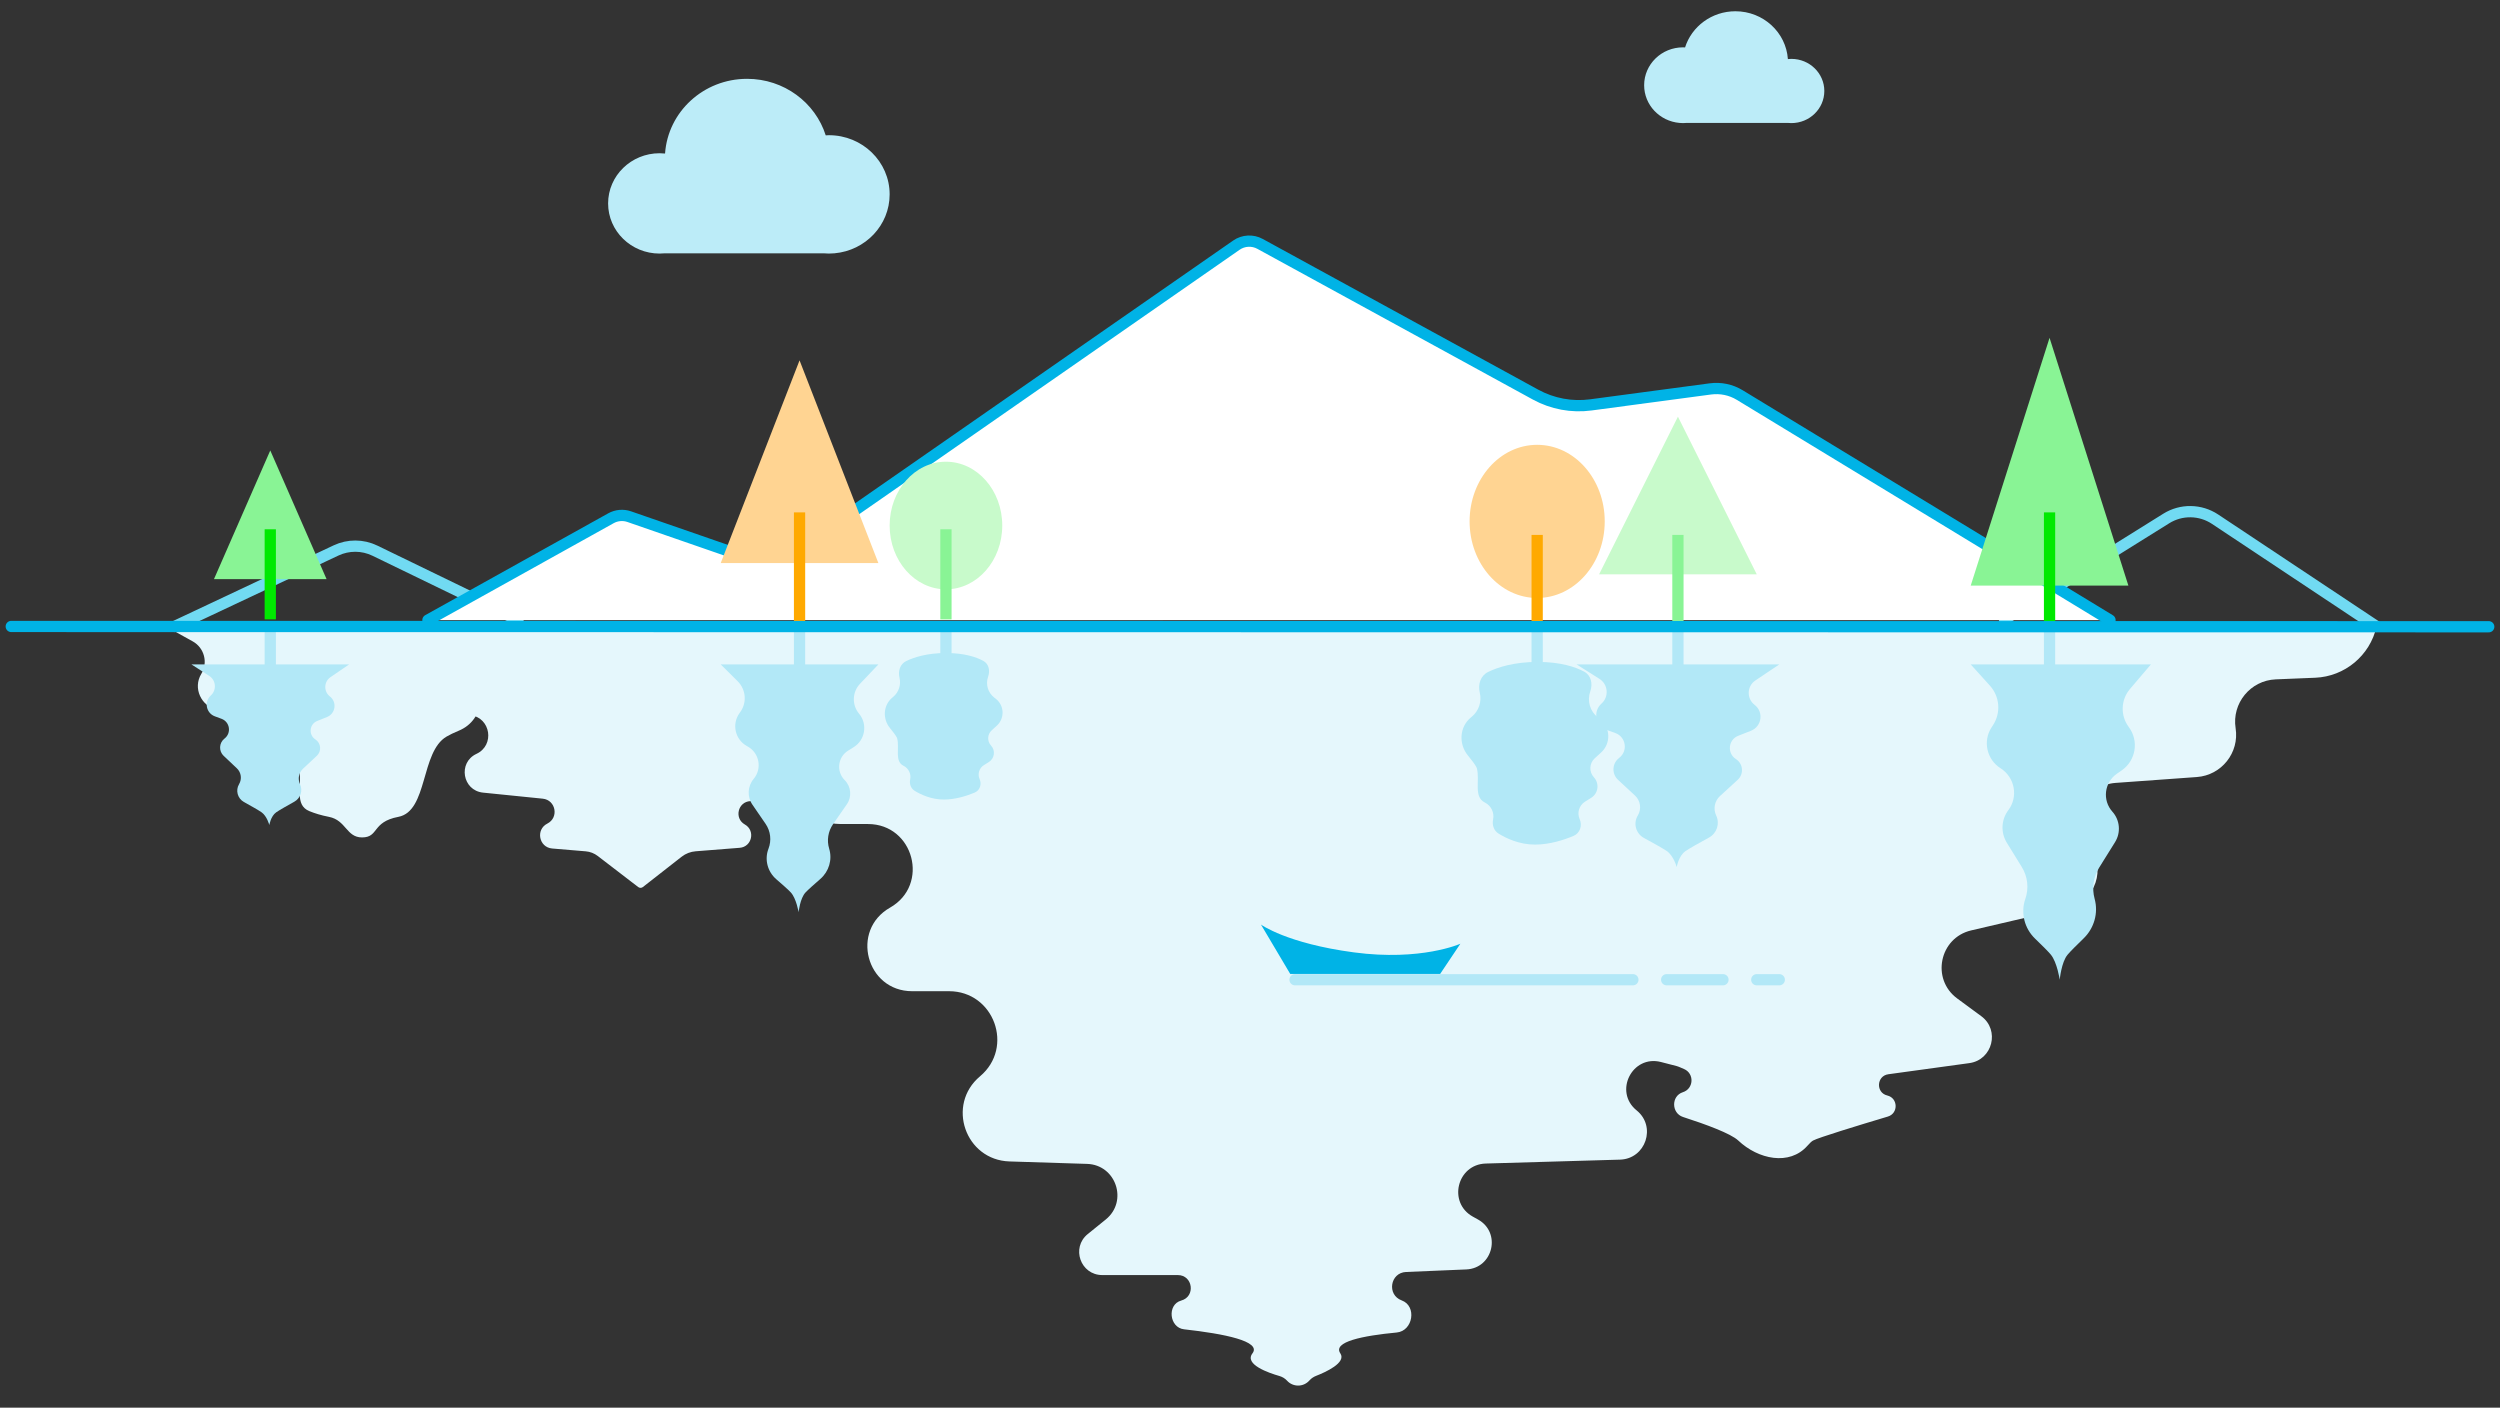 <svg width="222" height="125" viewBox="0 0 222 125" fill="none" xmlns="http://www.w3.org/2000/svg">
<rect x="0" y="0" width="222" height="125" fill="#333333" stroke="none"/>
<title>svg/captions</title>
<path d="M15.508 55.63L29.841 48.879C30.935 48.364 32.203 48.371 33.291 48.899L46 55.065" stroke="#71DAF2" stroke-linecap="round" stroke-linejoin="round"/>
<path fill-rule="evenodd" clip-rule="evenodd" d="M15.508 56.064L17.114 56.955C18.142 57.526 18.489 58.838 17.875 59.842C17.107 61.099 17.864 62.731 19.304 63.04C20.036 63.197 20.7 63.364 21.027 63.513C22.082 63.989 20.593 65.642 21.243 66.149C23.247 67.711 26.364 67.28 26.574 68.405C26.841 69.839 26.119 71.472 27.467 72.027C27.941 72.222 28.516 72.401 29.207 72.536C30.737 72.834 30.754 74.363 32.145 74.363C33.665 74.363 32.992 72.989 35.374 72.536C38.012 72.034 37.335 66.761 39.655 65.409C39.95 65.238 40.296 65.069 40.7 64.903C41.982 64.38 42.519 63.354 42.699 62.303C43.074 60.12 42.407 57.87 42.407 55.655" fill="#E5F7FC"/>
<path d="M178 55L192.366 46.041C193.697 45.211 195.39 45.236 196.697 46.103L211.033 55.63" stroke="#71DAF2" stroke-linecap="round" stroke-linejoin="round"/>
<path fill-rule="evenodd" clip-rule="evenodd" d="M38 55.065L54.25 46.022C54.748 45.745 55.34 45.694 55.878 45.88L64.86 48.993C67.276 49.831 69.946 49.463 72.046 48.004L109.791 21.77C110.414 21.338 111.227 21.294 111.892 21.658L136.362 35.044C137.857 35.861 139.573 36.18 141.261 35.955L151.885 34.535C152.791 34.414 153.711 34.607 154.492 35.082L187.368 55.065" fill="white"/>
<path d="M38 55.065L54.25 46.022C54.748 45.745 55.34 45.694 55.878 45.88L64.86 48.993C67.276 49.831 69.946 49.463 72.046 48.004L109.791 21.77C110.414 21.338 111.227 21.294 111.892 21.658L136.362 35.044C137.857 35.861 139.573 36.18 141.261 35.955L151.885 34.535C152.791 34.414 153.711 34.607 154.492 35.082L187.368 55.065" stroke="#00B3E6" stroke-linecap="round" stroke-linejoin="round"/>
<path fill-rule="evenodd" clip-rule="evenodd" d="M38 56.064C38.893 56.344 39.009 57.56 38.186 58.005L37.608 58.318C36.926 58.686 36.7 59.556 37.116 60.21L38.389 62.211C38.757 62.79 39.361 63.177 40.041 63.269L41.79 63.505C43.582 63.748 43.951 66.178 42.312 66.942C40.644 67.718 41.063 70.199 42.894 70.385L48.194 70.922C49.359 71.04 49.65 72.606 48.604 73.134C47.549 73.666 47.856 75.248 49.033 75.347L52.016 75.598C52.401 75.631 52.769 75.773 53.075 76.008L56.675 78.771C56.797 78.864 56.967 78.864 57.088 78.769L60.533 76.075C60.89 75.797 61.321 75.629 61.772 75.594L65.685 75.285C66.777 75.2 67.096 73.751 66.142 73.214C65.173 72.668 65.522 71.194 66.633 71.14L70.492 70.952C72.739 70.842 73.42 67.847 71.442 66.775C69.49 65.717 67.893 64.851 67.893 64.851C67.893 64.851 69.499 66.691 69.94 67.196C70.013 67.279 70.051 67.384 70.051 67.494V68.565C70.051 71.111 72.115 73.174 74.66 73.174H77.074C81.15 73.174 82.58 78.582 79.036 80.597C75.493 82.611 76.922 88.019 80.999 88.019H84.274C88.271 88.019 90.087 93.01 87.025 95.578C84.014 98.104 85.713 103.012 89.641 103.136L96.532 103.353C99.106 103.434 100.194 106.669 98.193 108.289L96.593 109.584C95.091 110.799 95.951 113.226 97.882 113.226H104.59C105.933 113.226 106.189 115.136 104.893 115.489C103.617 115.837 103.829 117.896 105.143 118.042C108.721 118.44 112.04 119.105 111.218 120.178C110.463 121.164 112.672 121.92 113.61 122.188C113.87 122.263 114.106 122.402 114.288 122.602C114.811 123.179 115.715 123.186 116.247 122.616L116.304 122.555C116.463 122.384 116.661 122.257 116.879 122.172C117.676 121.862 119.587 121.011 119.021 120.178C118.328 119.156 120.999 118.614 124.032 118.326C125.481 118.188 125.837 115.975 124.47 115.475C123.133 114.985 123.44 113.011 124.863 112.951L130.2 112.726C132.586 112.626 133.338 109.457 131.252 108.295L130.786 108.036C128.552 106.793 129.381 103.397 131.937 103.322L143.857 102.976C146.14 102.91 147.109 100.039 145.333 98.603C143.276 96.939 144.936 93.644 147.498 94.308L148.906 94.672C148.969 94.689 149.03 94.709 149.089 94.735L149.538 94.927C150.476 95.328 150.411 96.679 149.439 96.988C148.392 97.321 148.412 98.853 149.457 99.19C151.468 99.839 153.703 100.659 154.359 101.28C156.119 102.944 158.898 103.554 160.503 101.739C160.707 101.508 160.878 101.345 161 101.28C161.494 101.014 164.913 99.967 167.643 99.15C168.588 98.868 168.552 97.508 167.592 97.28C166.558 97.033 166.631 95.538 167.684 95.393L174.876 94.405C176.94 94.121 177.614 91.472 175.936 90.236L173.8 88.664C171.465 86.944 172.219 83.278 175.043 82.619L183.62 80.618C186.093 80.041 187.094 77.064 185.474 75.11C183.7 72.971 185.086 69.722 187.857 69.522L195.077 69.001C197.272 68.843 198.863 66.842 198.523 64.667C198.176 62.447 199.841 60.419 202.087 60.327L205.587 60.183C208.216 60.075 210.447 58.22 211.033 55.655" fill="#E5F7FC"/>
<path fill-rule="evenodd" clip-rule="evenodd" d="M58.572 13.608C58.736 13.608 58.897 13.617 59.057 13.634C59.314 9.929 62.472 7 66.34 7C69.626 7 72.404 9.113 73.324 12.02C73.418 12.015 73.51 12.006 73.605 12.006C76.585 12.006 79 14.359 79 17.262C79 20.001 76.848 22.249 74.101 22.493V22.494H74.081C73.924 22.507 73.766 22.517 73.605 22.517C73.445 22.517 73.287 22.507 73.129 22.494H59.042C58.888 22.509 58.731 22.517 58.572 22.517C56.047 22.517 54 20.523 54 18.063C54 15.603 56.047 13.608 58.572 13.608Z" fill="#BCECF8"/>
<path fill-rule="evenodd" clip-rule="evenodd" d="M159.074 5.229C158.969 5.229 158.866 5.235 158.764 5.246C158.599 2.875 156.578 1 154.103 1C152 1 150.221 2.352 149.633 4.213C149.573 4.21 149.513 4.204 149.453 4.204C147.546 4.204 146 5.71 146 7.567C146 9.321 147.378 10.759 149.135 10.915V10.916H149.148C149.249 10.925 149.35 10.931 149.453 10.931C149.555 10.931 149.657 10.925 149.757 10.916H158.773C158.872 10.926 158.972 10.931 159.074 10.931C160.69 10.931 162 9.655 162 8.08C162 6.506 160.69 5.229 159.074 5.229Z" fill="#BCECF8"/>
<path fill-rule="evenodd" clip-rule="evenodd" d="M136.5 53.1C139.814 53.1 142.5 50.056 142.5 46.3C142.5 42.544 139.814 39.5 136.5 39.5C133.186 39.5 130.5 42.544 130.5 46.3C130.5 50.056 133.186 53.1 136.5 53.1Z" fill="#FFD492"/>
<path d="M136.5 47.5V55.5" stroke="#FFA900"/>
<path fill-rule="evenodd" clip-rule="evenodd" d="M149 37L156 51H142L149 37Z" fill="#C8FACB"/>
<path d="M149 47.5V55.5" stroke="#89F495"/>
<path fill-rule="evenodd" clip-rule="evenodd" d="M71 32L78 50H64L71 32Z" fill="#FFD492"/>
<path fill-rule="evenodd" clip-rule="evenodd" d="M24 40L29 51.429H19L24 40Z" fill="#89F495"/>
<path d="M24 47V55" stroke="#00E900"/>
<path fill-rule="evenodd" clip-rule="evenodd" d="M182 30L189 52H175L182 30Z" fill="#89F495"/>
<path fill-rule="evenodd" clip-rule="evenodd" d="M84 52.333C86.761 52.333 89 49.796 89 46.667C89 43.537 86.761 41 84 41C81.239 41 79 43.537 79 46.667C79 49.796 81.239 52.333 84 52.333Z" fill="#C8FACB"/>
<path d="M71 45.5V55.5" stroke="#FFA900"/>
<path d="M84 47V55" stroke="#89F495"/>
<path d="M182 45.5V55.5" stroke="#00E900"/>
<path d="M136.5 63.5V55.5" stroke="#B2E8F7"/>
<path d="M149 63.5V55.5" stroke="#B2E8F7"/>
<path fill-rule="evenodd" clip-rule="evenodd" d="M23.916 73.266C23.916 73.266 24.04 72.472 24.529 72.132C24.791 71.95 25.519 71.535 26.136 71.192C26.686 70.885 26.909 70.206 26.642 69.636C26.423 69.168 26.531 68.614 26.908 68.261L28.134 67.116C28.574 66.705 28.511 65.989 28.006 65.661C27.377 65.252 27.468 64.304 28.165 64.024L29.04 63.671C29.8 63.365 29.943 62.349 29.296 61.846C28.727 61.404 28.754 60.536 29.349 60.13L31 59H17L18.576 60.016C19.186 60.408 19.257 61.272 18.72 61.759C18.106 62.315 18.302 63.324 19.079 63.61L19.669 63.828C20.417 64.103 20.57 65.094 19.939 65.582C19.446 65.963 19.409 66.694 19.862 67.121L21.034 68.228C21.42 68.593 21.501 69.177 21.229 69.633C20.898 70.187 21.097 70.906 21.662 71.219C22.273 71.557 22.973 71.953 23.227 72.132C23.712 72.474 23.916 73.266 23.916 73.266Z" fill="#B2E8F7"/>
<path fill-rule="evenodd" clip-rule="evenodd" d="M148.892 77C148.892 77 149.052 75.999 149.68 75.57C150.019 75.338 150.965 74.81 151.761 74.374C152.457 73.994 152.739 73.137 152.398 72.421C152.117 71.833 152.253 71.13 152.734 70.69L154.311 69.244C154.875 68.727 154.795 67.816 154.15 67.405C153.349 66.894 153.465 65.69 154.348 65.341L155.49 64.89C156.455 64.508 156.633 63.221 155.809 62.591C155.084 62.037 155.118 60.934 155.876 60.426L158 59H140L142.031 60.284C142.807 60.774 142.896 61.872 142.21 62.482C141.428 63.177 141.674 64.456 142.658 64.811L143.443 65.095C144.391 65.438 144.582 66.695 143.779 67.304C143.149 67.782 143.103 68.712 143.683 69.25L145.189 70.647C145.682 71.103 145.785 71.843 145.436 72.417C145.013 73.113 145.264 74.021 145.98 74.41C146.769 74.838 147.678 75.343 148.006 75.57C148.63 76.001 148.892 77 148.892 77Z" fill="#B2E8F7"/>
<path fill-rule="evenodd" clip-rule="evenodd" d="M136.547 58.779C138.595 58.779 139.903 59.228 140.673 59.642C141.303 59.98 141.451 60.731 141.214 61.406C140.921 62.239 141.193 63.165 141.89 63.707L142.064 63.843C143.018 64.585 143.073 66.008 142.178 66.822L141.614 67.334C141.123 67.78 141.09 68.54 141.54 69.026C142.049 69.576 141.931 70.454 141.295 70.849L140.75 71.187C140.227 71.513 140.024 72.174 140.273 72.737C140.529 73.315 140.305 73.989 139.722 74.232C138.88 74.584 137.609 75 136.311 75C134.917 75 133.755 74.445 133.074 74.024C132.652 73.764 132.484 73.26 132.586 72.775C132.713 72.172 132.422 71.558 131.875 71.275L131.832 71.252C130.842 70.739 131.424 69.319 131.149 68.238C131.141 68.206 131.129 68.174 131.114 68.143C130.99 67.895 130.695 67.504 130.354 67.09C129.513 66.07 129.595 64.55 130.615 63.71L130.697 63.641C131.321 63.127 131.596 62.301 131.405 61.515C131.225 60.776 131.467 59.999 132.151 59.667C133.019 59.247 134.456 58.779 136.547 58.779Z" fill="#B2E8F7"/>
<path fill-rule="evenodd" clip-rule="evenodd" d="M182.904 87C182.904 87 183.046 85.443 183.604 84.775C183.846 84.486 184.435 83.9 185.024 83.33C185.962 82.422 186.347 81.079 186.004 79.819C185.747 78.874 185.895 77.865 186.413 77.033L187.816 74.782C188.348 73.928 188.252 72.826 187.581 72.077C186.673 71.064 186.859 69.483 187.978 68.709L188.407 68.412C189.669 67.539 189.954 65.791 189.035 64.562C188.277 63.549 188.321 62.146 189.141 61.183L191 59H175L176.705 60.887C177.577 61.851 177.695 63.28 176.992 64.374L176.838 64.613C176.059 65.826 176.43 67.45 177.648 68.221C178.916 69.022 179.243 70.745 178.34 71.942C177.704 72.786 177.651 73.933 178.205 74.833L179.541 77C180.062 77.846 180.176 78.882 179.85 79.821C179.418 81.064 179.767 82.441 180.716 83.353C181.301 83.915 181.879 84.488 182.116 84.775C182.671 85.447 182.904 87 182.904 87Z" fill="#B2E8F7"/>
<path d="M24 64V56" stroke="#B2E8F7"/>
<path fill-rule="evenodd" clip-rule="evenodd" d="M84 57.989C85.643 57.989 86.692 58.349 87.31 58.681C87.815 58.952 87.934 59.555 87.743 60.096C87.509 60.764 87.727 61.507 88.286 61.942L88.426 62.05C89.191 62.646 89.235 63.788 88.517 64.44L88.065 64.851C87.671 65.209 87.645 65.818 88.006 66.209C88.414 66.65 88.319 67.353 87.808 67.67L87.372 67.942C86.952 68.203 86.789 68.733 86.989 69.185C87.195 69.648 87.015 70.189 86.547 70.384C85.871 70.666 84.852 71 83.811 71C82.693 71 81.76 70.555 81.214 70.218C80.876 70.008 80.741 69.604 80.823 69.215C80.925 68.731 80.692 68.239 80.253 68.012L80.218 67.994C79.424 67.582 79.891 66.443 79.671 65.576C79.664 65.55 79.655 65.525 79.642 65.5C79.543 65.301 79.306 64.987 79.032 64.655C78.358 63.837 78.424 62.618 79.242 61.944L79.308 61.889C79.808 61.476 80.029 60.813 79.876 60.183C79.731 59.591 79.925 58.967 80.474 58.701C81.171 58.364 82.323 57.989 84 57.989Z" fill="#B2E8F7"/>
<path d="M71 65.5V55.5" stroke="#B2E8F7"/>
<path fill-rule="evenodd" clip-rule="evenodd" d="M70.916 81C70.916 81 71.04 79.777 71.529 79.252C71.751 79.014 72.305 78.52 72.844 78.053C73.611 77.388 73.926 76.337 73.631 75.366C73.406 74.626 73.533 73.823 73.974 73.187L75.199 71.422C75.663 70.754 75.582 69.85 75.008 69.274C74.243 68.508 74.391 67.228 75.311 66.657L75.803 66.351C76.834 65.71 77.06 64.307 76.284 63.374C75.635 62.596 75.672 61.455 76.369 60.72L78 59H64L65.508 60.498C66.244 61.229 66.341 62.386 65.738 63.229L65.663 63.333C64.973 64.298 65.27 65.65 66.302 66.236L66.411 66.298C67.44 66.883 67.688 68.258 66.926 69.165C66.379 69.817 66.334 70.754 66.815 71.456L67.983 73.157C68.428 73.805 68.525 74.632 68.241 75.366C67.871 76.323 68.156 77.406 68.933 78.075C69.467 78.535 70.01 79.016 70.227 79.252C70.712 79.78 70.916 81 70.916 81Z" fill="#B2E8F7"/>
<path d="M84 64V56" stroke="#B2E8F7"/>
<path d="M182 65.5V55.5" stroke="#B2E8F7"/>
<path d="M221 55.655L1 55.63" stroke="#00B3E6" stroke-linecap="round" stroke-linejoin="round"/>
<path d="M115 87H145" stroke="#B2E8F7" stroke-linecap="round" stroke-linejoin="round"/>
<path fill-rule="evenodd" clip-rule="evenodd" d="M111.973 82.101C111.973 82.101 114.248 83.773 120.225 84.571C126.201 85.37 129.682 83.803 129.682 83.803L127.884 86.486H114.573L111.973 82.101Z" fill="#00B3E6"/>
<path d="M148 87H153" stroke="#B2E8F7" stroke-linecap="round" stroke-linejoin="round"/>
<path d="M156 87H158" stroke="#B2E8F7" stroke-linecap="round" stroke-linejoin="round"/>
</svg>
